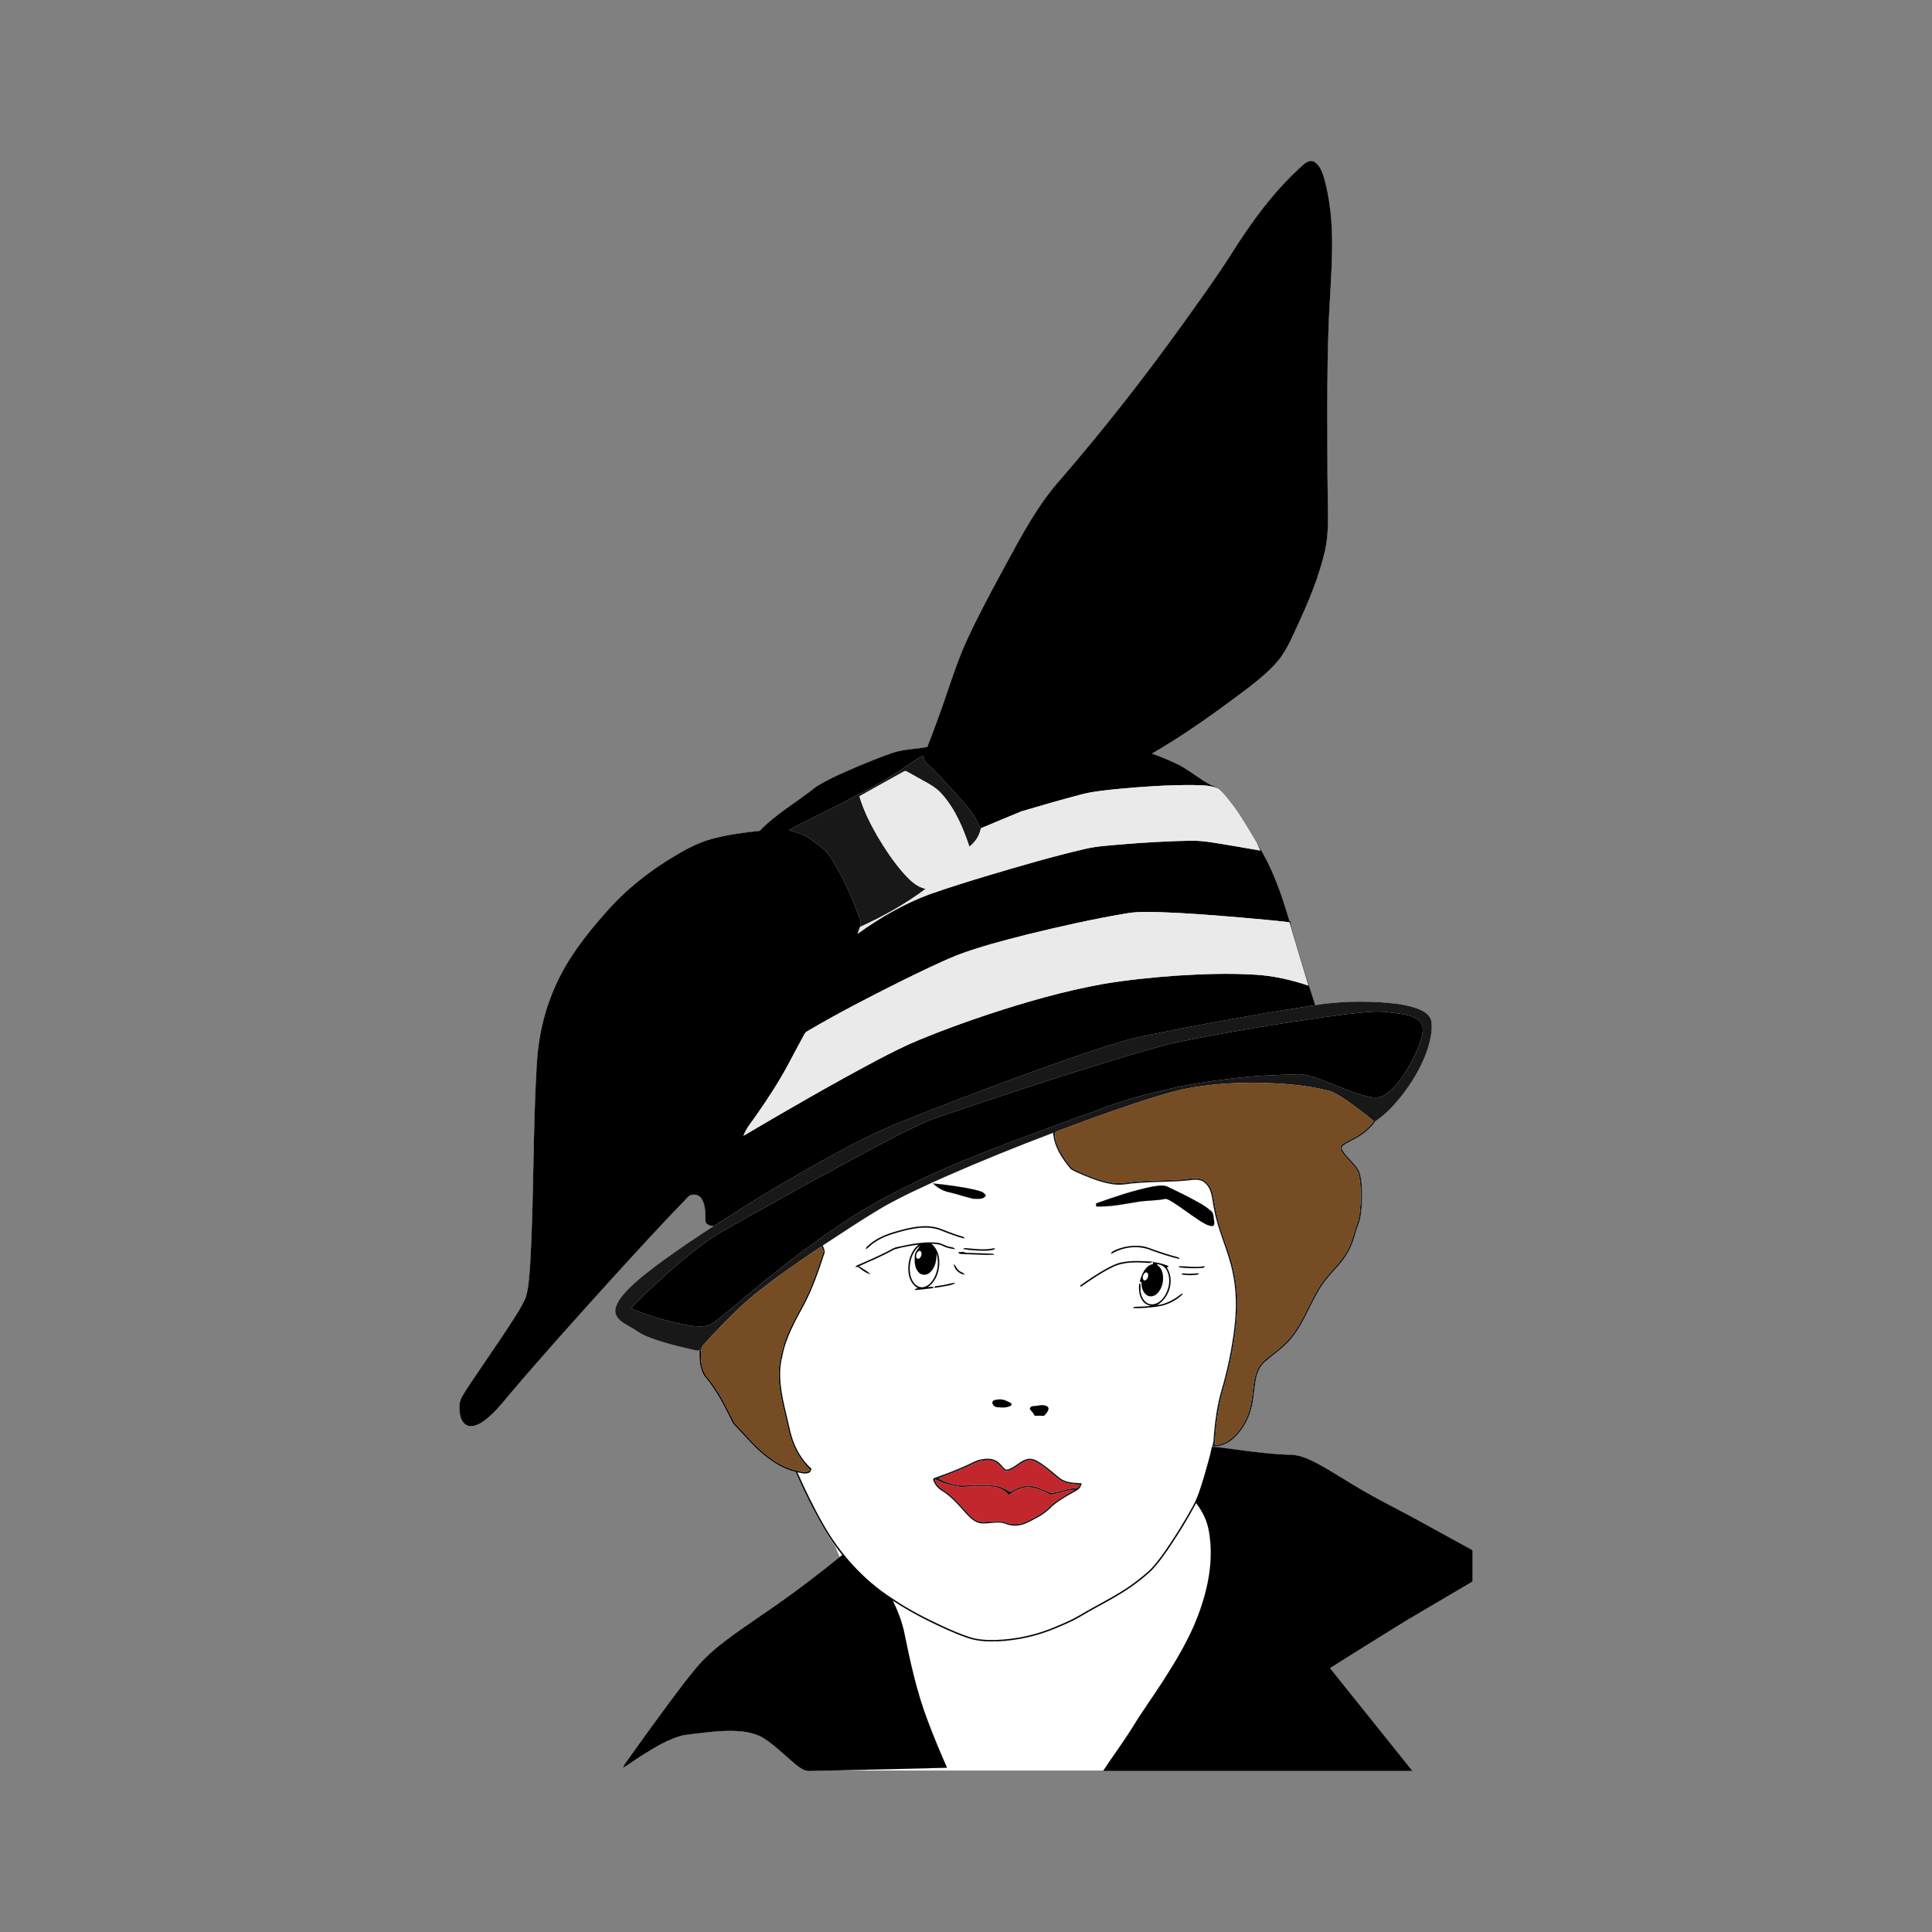 <svg:svg xmlns:svg="http://www.w3.org/2000/svg" enable-background="new 179 84 1150 1727.287" height="2042.977" id="Layer_1" version="1.1" viewBox="-267.488 -61.488 2042.977 2042.977" width="2042.977" x="0px" y="0px" xml:space="preserve">
<svg:rect x="-267.488" y="-61.488" width="2042.977" height="2042.977" fill="#808080" stroke="none"/>
<svg:g>
	<svg:path d="M1288.275,1577.053c-18.18-9.97-36.36-19.94-54.52-29.93   c-18.65-10.43-37.94-19.68-56.44-30.38c-16.81-9.35-32.75-20.17-49.58-29.48c-8.89-4.73-18.2-9.45-28.37-10.34   c-20.5-0.37-40.86-3.09-61.16-5.76c-7.492-0.8-14.924-2.337-22.455-2.662c0.011-0.122,0.024-0.243,0.035-0.365   c8.404-0.009,16.409-3.825,22.38-9.653c8.79-8.65,15.02-19.86,17.86-31.85c2.61-10.32,2.61-21.06,4.93-31.42   c1.4-6.28,4.28-12.43,9.23-16.68c9.25-8.07,19.75-14.84,27.62-24.39c16.11-19.18,22.11-44.62,38.21-63.8   c6.87-8.56,15.13-16.05,20.74-25.58c4.66-7.38,7.39-15.74,9.63-24.11c1.2-4.76,3.59-9.13,4.48-13.96   c1.74-8.89,2.06-17.98,1.97-27.01c-0.28-7.74-0.45-15.74-3.34-23.02c-4.06-7.99-11.85-13.16-16.65-20.61   c-1.18-1.74-2.26-4.47-0.11-5.95c4.38-3.56,9.77-5.54,14.56-8.46c7.77-4.27,14.7-10.12,19.62-17.54   c12.09-7.93,21.7-18.99,30.44-30.39c11.69-15.66,21.39-33.11,26.58-52.04   c1.92-7.83,3.43-16.08,1.91-24.11c-1.52-5.99-7.28-9.44-12.58-11.71c-10.43-4.27-21.73-5.75-32.87-6.86   c-25.68-2.15-51.62-1.66-77.1,2.4c-9.53-28.64-18.04-57.59-26.49-86.56c0.36-0.62,0.73-1.22,1.12-1.82   c-0.45-0.01-1.33-0.05-1.77-0.06c-8.43-28.54-18.13-57.17-34.42-82.3c-7.96-13.38-15.68-26.98-24.91-39.56   c-5.07-6.47-9.89-13.41-16.31-18.58c-3.75-2.5-8.14-3.81-11.92-6.23c-10.98-6.61-20.94-14.92-32.58-20.42   c-8.32-3.92-16.84-7.41-25.52-10.45c35.71-20.56,69.09-44.83,101.98-69.57c12-9.49,24.2-19.14,33.62-31.33   c7.66-10.37,12.8-22.29,18.13-33.96c12.03-25.88,23.18-52.4,29.49-80.32c3.31-15.27,3.21-30.99,2.94-46.53   c-0.24-11.34-0.23-22.68-0.47-34.02c-0.09-51.32-0.68-102.67,1.13-153.98c0.95-28.38,3.56-56.7,3.78-85.1   c0.31-25.78-1.92-51.8-9.26-76.6c-1.87-5.47-4.49-11.27-9.61-14.39c-3.84-2.16-8.24,0.16-11.18,2.76   c-30.85,27.39-55.39,61.01-77.16,95.83c-15.9,24.82-33.22,48.68-50.37,72.64   c-40.41,56.34-83.22,110.98-128.52,163.48c-24.6,27.24-41.85,59.89-59.26,91.92   c-9.77,17.94-19.44,35.93-28.62,54.17c-6.74,13.51-13.51,27.04-18.97,41.12c-7.68,19.42-13.83,39.39-20.88,59.04   c-4.72,12.62-9.15,25.38-14.17,37.88c-13.25,2.39-27.11,2.26-39.79,7.26c-10.61,3.82-21.1,7.99-31.5,12.34   c-15.79,6.83-31.89,13.32-46.46,22.56c-19.55,15.83-41.97,28.2-59.48,46.51c-17.29,1.83-34.62,4.14-51.41,8.78   c-11.5,3.13-22.22,8.52-32.58,14.31c-30.32,17.42-58.46,39.22-81.1,66c-19.4,21.94-37.44,45.51-49.71,72.26   c-12.64,26.94-19.33,56.45-20.94,86.1c-4.16,69.97-2.93,140.14-6.89,210.12   c-1,12.05-1.31,24.37-4.79,36.04c-5.23,11.82-12.77,22.44-19.7,33.3c-12.4,18.83-25.36,37.29-37.88,56.04   c-3.36,5.13-6.82,10.21-9.82,15.57c-3.3,5.56-3.07,12.4-2.09,18.58c0.99,5.05,3.67,10.9,9.21,12.09   c6.5,1.18,12.47-2.63,17.47-6.31c9.57-7.39,17.21-16.86,24.91-26.1c35.85-42.39,73.06-83.58,110.3-124.73   c25.93-28.36,51.75-56.83,78.59-84.33c3.61-4.66,11.63-3.92,14.75,0.94c3.74,5.49,4.16,12.43,4.24,18.88   c0.14,2.71-0.71,6.12,1.75,8.1c2.03,1.48,4.67,2.44,7.2,2.15c-17.88,11.51-35.48,23.47-52.74,35.9   c-13.39,9.82-26.83,19.75-38.45,31.68c-5.16,5.48-10.44,11.37-12.56,18.77c-1.28,4.16,0.03,8.82,3.06,11.9   c5.21,5.44,12.47,8.07,18.55,12.33c7.08,5.12,15.44,7.97,23.65,10.72c12.59,4.05,25.47,7.17,38.4,9.97   c1.71,0.01,4.81,1.89,5.01-1.17c-0.33,10.09-0.16,21.07,6.04,29.6c12.21,14.3,20.48,31.37,28.86,48.06   c1.06,1.89,2.71,3.35,4.17,4.95c8.57,9.03,16.61,18.63,26.05,26.8c10.6,9.19,22.69,17.21,36.51,20.46   c4.714,10.871,9.774,21.587,15.079,32.183c7.725,16.122,16.563,31.708,26.502,46.583   c0.12,0.18,0.249,0.336,0.373,0.508c1.6,3.582,3.141,7.186,4.608,10.818   c-21.994,17.796-44.48,35.018-67.672,51.238c-14.9,10.44-30.1,20.47-44.85,31.13   c-13.89,10.16-27.55,20.96-38.66,34.2c-10.24,12.17-19.73,24.95-29.26,37.67   c-13.83,18.63-27.39,37.45-40.86,56.33c-2.6,4.11-6.23,7.65-7.89,12.28c6.6-3.61,12.44-8.51,18.9-12.38   c14.24-8.83,28.75-18.17,45.22-22.14c16.58-1.95,33.16-4.54,49.9-4.54c11.76,0.13,24.08,1.41,34.4,7.53   c12.17,7.86,22.44,18.18,33.5,27.47c4.64,3.69,9.82,7.92,16.14,7.44c10.402-0.199,20.802-0.425,31.203-0.658   c0.803,0.104,1.615,0.176,2.442,0.176h276.293c-0.102,0.154-0.206,0.307-0.308,0.462   c109.01,0.03,218.02-0.01,327.04,0.02c-29.06-36.24-58.01-72.57-87.14-108.75c14.72-9.42,29.66-18.5,44.46-27.81   c16.32-10.02,32.36-20.49,48.97-30.03c19.1-11.27,38.22-22.5,57.33-33.76c-0.01-10.42,0.02-20.84-0.01-31.25   C1289.845,1578.323,1289.395,1577.473,1288.275,1577.053z M1017.865,1455.689c-0.035,0.503-0.069,1.006-0.1,1.508   C1017.796,1456.694,1017.829,1456.191,1017.865,1455.689z M1017.561,1461.208c-0.011,0.288-0.018,0.577-0.028,0.865   C1017.543,1461.785,1017.55,1461.496,1017.561,1461.208z M1034.276,1459.566c-1.815,1.438-3.742,2.711-5.777,3.768   c-3.391,1.762-7.082,2.922-11.054,3.238l0,0c3.972-0.316,7.663-1.476,11.054-3.238   C1030.534,1462.278,1032.461,1461.004,1034.276,1459.566c1.21-0.958,2.371-1.99,3.481-3.078   C1036.647,1457.577,1035.486,1458.608,1034.276,1459.566z M1056.655,1413.573c-0.169,1.396-0.359,2.794-0.576,4.19   C1056.295,1416.367,1056.486,1414.969,1056.655,1413.573c0.145-1.17,0.28-2.346,0.414-3.525   C1056.935,1411.227,1056.8,1412.403,1056.655,1413.573z M1069.46,1376.888c-2.795,2.585-5.27,5.465-6.975,8.945   c-0.519,1.08-0.981,2.177-1.394,3.289c0.414-1.111,0.876-2.209,1.394-3.289   C1064.19,1382.353,1066.665,1379.473,1069.46,1376.888c0.699-0.646,1.417-1.274,2.149-1.888   C1070.877,1375.614,1070.159,1376.242,1069.46,1376.888z M1110.931,1330.417c-1.117,2.148-2.261,4.282-3.45,6.389   c-2.377,4.214-4.934,8.325-7.816,12.248c-3.706,4.987-8.038,9.448-12.681,13.568   c4.644-4.121,8.975-8.581,12.681-13.568c2.883-3.923,5.439-8.033,7.816-12.248   C1108.669,1334.698,1109.813,1332.565,1110.931,1330.417c1.117-2.149,2.208-4.312,3.292-6.481   C1113.139,1326.104,1112.048,1328.268,1110.931,1330.417z M1168.725,1179.273c0.931,3.175,1.526,6.407,1.9,9.669   c-0.374-3.262-0.969-6.494-1.901-9.669c-0.212-0.593-0.45-1.169-0.708-1.73   C1168.275,1178.104,1168.513,1178.68,1168.725,1179.273z M1166.224,1174.344c-1.005-1.524-2.157-2.946-3.382-4.319   C1164.067,1171.398,1165.219,1172.82,1166.224,1174.344z M1157.73,1164.679c-1.288-1.331-2.55-2.682-3.712-4.104   C1155.18,1161.996,1156.442,1163.347,1157.73,1164.679z M1152.892,1159.127c-0.725-0.983-1.395-2.006-1.987-3.084   c-0.272-0.458-0.491-0.955-0.651-1.472c-0.107-0.345-0.187-0.699-0.239-1.055c0.052,0.356,0.132,0.71,0.239,1.055   c0.16,0.517,0.38,1.015,0.651,1.472C1151.498,1157.12,1152.167,1158.143,1152.892,1159.127z M474.246,1380.041   c-0.182-1.17-0.315-2.35-0.406-3.534c-0.226-2.959-0.184-5.942,0.035-8.845c0.072-0.625,0.151-1.259,0.257-1.887   c0.106-0.628,0.24-1.25,0.423-1.853c-0.182,0.603-0.316,1.225-0.423,1.853c-0.106,0.628-0.185,1.262-0.257,1.887   c-0.219,2.903-0.261,5.885-0.035,8.845C473.931,1377.691,474.064,1378.871,474.246,1380.041s0.413,2.33,0.698,3.473   C474.659,1382.371,474.428,1381.211,474.246,1380.041z M511.212,1445.425c-1.071-1.181-2.068-2.42-2.897-3.792   c-1.03-2.035-2.056-4.077-3.087-6.119c1.031,2.042,2.057,4.084,3.087,6.119   C509.144,1443.005,510.141,1444.244,511.212,1445.425c0.714,0.787,1.46,1.548,2.211,2.306   C512.672,1446.973,511.926,1446.212,511.212,1445.425z M536.355,1471.583c-5.175-4.83-10.086-9.93-14.871-15.144   C526.269,1461.653,531.18,1466.753,536.355,1471.583c7.418,6.566,15.498,12.758,24.457,17.075   C551.853,1484.341,543.773,1478.148,536.355,1471.583z" fill="#FFFFFF" />
	<svg:g>
		<svg:g id="_x23_000000ff">
			<svg:path d="M1111.045,112.373c2.94-2.6,7.34-4.92,11.18-2.76     c5.12,3.12,7.74,8.92,9.61,14.39c7.34,24.8,9.57,50.82,9.26,76.6c-0.22,28.4-2.83,56.72-3.78,85.1     c-1.81,51.31-1.22,102.66-1.13,153.98c0.24,11.34,0.23,22.68,0.47,34.02c0.27,15.54,0.37,31.26-2.94,46.53     c-6.31,27.92-17.46,54.44-29.49,80.32c-5.33,11.67-10.47,23.59-18.13,33.96c-9.42,12.19-21.62,21.84-33.62,31.33     c-32.89,24.74-66.27,49.01-101.98,69.57c8.68,3.04,17.2,6.53,25.52,10.45c11.64,5.5,21.6,13.81,32.58,20.42     c3.78,2.42,8.17,3.73,11.92,6.23c-8.18-3.89-17.43-3.5-26.25-3.8c-27.4-0.18-54.77,1.71-82.03,4.33     c-12.76,1.42-25.64,2.59-38.05,6.03c-20.54,5.46-40.96,11.35-61.34,17.37c-14.4,5.87-28.75,11.89-43.07,17.95     c-3.19-4.21-4.6-9.41-7.57-13.74c-6.02-9.13-13.73-16.92-20.84-25.16c-9.42-10.19-18.7-20.53-28.95-29.91     c-2.61-1.95-3.14-5.19-3.51-8.2c-11.08,5.87-20.88,13.79-31.65,20.16c-13.36,8.63-27.31,16.32-41.53,23.44     c-22.75,12.2-46.23,23-68.97,35.21c4.41,1.79,9.16,2.57,13.52,4.51c7.53,3.32,14.03,8.47,20.47,13.49     c4.15,3.19,7.65,7.15,10.51,11.51c12.73,20.13,22.34,42.05,30.53,64.36c1.13,2.72,1.31,5.75,0.31,8.56     c-0.83,2.43-1.79,4.82-2.69,7.23c23.62-17,49.06-31.79,76.43-41.87c20.98-7.39,42.25-13.88,63.53-20.32     c32.95-9.76,65.96-19.44,99.44-27.24c12.57-3.13,25.56-3.78,38.41-4.97c25.31-2.04,50.67-3.73,76.06-3.92     c12.52-0.17,24.8,2.44,37.1,4.37c11.63,1.91,23.23,3.98,34.84,6c-1.22-2.4-2.4-4.8-3.48-7.25     c16.29,25.13,25.99,53.76,34.42,82.3c0.44,0.01,1.32,0.05,1.77,0.06c-0.39,0.6-0.76,1.2-1.12,1.82     c8.45,28.97,16.96,57.92,26.49,86.56c-49.36,7.53-98.53,16.36-147.56,25.82c-17.51,3.77-35.23,6.64-52.54,11.34     c-40.14,11.76-79.41,26.24-118.73,40.47c-38.92,14.35-77.66,29.21-116.17,44.64c-18.75,7.26-36.83,16.09-54.69,25.28     c-31.81,16.29-62.61,34.43-93.31,52.69c-17.8,10.85-35.34,22.09-52.92,33.28c-2.53,0.29-5.17-0.67-7.2-2.15     c-2.46-1.98-1.61-5.39-1.75-8.1c-0.08-6.45-0.5-13.39-4.24-18.88c-3.12-4.86-11.14-5.6-14.75-0.94     c-26.84,27.5-52.66,55.97-78.59,84.33c-37.24,41.15-74.45,82.34-110.3,124.73c-7.7,9.24-15.34,18.71-24.91,26.1     c-5,3.68-10.97,7.49-17.47,6.31c-5.54-1.19-8.22-7.04-9.21-12.09c-0.98-6.18-1.21-13.02,2.09-18.58     c3-5.36,6.46-10.44,9.82-15.57c12.52-18.75,25.48-37.21,37.88-56.04c6.93-10.86,14.47-21.48,19.7-33.3     c3.48-11.67,3.79-23.99,4.79-36.04c3.96-69.98,2.73-140.15,6.89-210.12c1.61-29.65,8.3-59.16,20.94-86.1     c12.27-26.75,30.31-50.32,49.71-72.26c22.64-26.78,50.78-48.58,81.1-66c10.36-5.79,21.08-11.18,32.58-14.31     c16.79-4.64,34.12-6.95,51.41-8.78c17.51-18.31,39.93-30.68,59.48-46.51c14.57-9.24,30.67-15.73,46.46-22.56     c10.4-4.35,20.89-8.52,31.5-12.34c12.68-5,26.54-4.87,39.79-7.26c5.02-12.5,9.45-25.26,14.17-37.88     c7.05-19.65,13.2-39.62,20.88-59.04c5.46-14.08,12.23-27.61,18.97-41.12c9.18-18.24,18.85-36.23,28.62-54.17     c17.41-32.03,34.66-64.68,59.26-91.92c45.3-52.5,88.11-107.14,128.52-163.48c17.15-23.96,34.47-47.82,50.37-72.64     C1055.655,173.383,1080.195,139.763,1111.045,112.373 M922.255,904.653c-35.11,5.96-69.89,13.79-104.46,22.3     c-24.79,6.32-49.66,12.69-73.6,21.8c-20.19,8.3-39.77,18-59.36,27.6c-33.22,16.6-66.31,33.56-98.28,52.48     c-2.81,1.23-3.84,4.23-5.23,6.71c-5.26,9.7-10.5,19.42-15.63,29.19c-9.93,18.33-21.3,35.84-33.26,52.9     c-4.79,7.14-10.75,13.62-13.7,21.84c46.64-27.54,93.56-54.64,141.39-80.05c14.5-7.56,29.06-15.05,44.19-21.26     c24.15-10,48.73-18.92,73.53-27.17c39.83-13.09,80.26-24.72,121.58-32.09c25.45-4.25,51.15-6.87,76.87-8.73     c28-1.82,56.12-2.75,84.14-1c18.94,1.18,37.57,5.45,55.53,11.45c-6.77-22.26-13.45-44.55-20.06-66.85     c-17.48-2.1-35.03-3.48-52.56-5.11c-28.62-2.41-57.27-4.72-85.98-5.63C945.655,902.833,933.825,902.433,922.255,904.653z     " stroke="#000000" stroke-width="0.094" />
			<svg:path d="M1164.215,1010.133c12.94-1.37,26.09-2.98,39.05-0.85     c9.78,1.31,20.47,1.62,28.75,7.65c3.72,2.55,5.31,7.24,4.98,11.62c-0.46,6.7-3.13,12.97-5.56,19.16     c-4.53,11.45-10.89,22.07-17.95,32.13c-5.09,6.47-10.63,12.91-17.84,17.08c-4.87,2.75-10.74,2.44-16.01,1.31     c-18-4.4-34.81-12.35-52.09-18.82c-7.48-2.63-15.23-5.26-23.27-4.89c-23.79,0.74-47.61,1.64-71.23,4.75     c-23.55,2.7-47.01,6.42-70.03,12.09c-22.75,5.12-45.21,11.66-67.03,19.88c-11.03,4.69-22.67,7.71-33.7,12.38     c-19.62,6.94-39.07,14.36-58.58,21.6c-7.58,2.59-14.79,6.13-22.46,8.44c-10.83,4.73-21.94,8.77-32.84,13.3     c-15.18,6.75-30.64,12.89-45.47,20.38c-32.16,15.44-63.6,32.63-92.62,53.45c-7.17,4.29-13.45,9.84-20.38,14.48     c-16.48,11.39-31.77,24.34-47.68,36.49c-7.46,6.5-15.18,12.68-22.88,18.9c-7.85,7.24-16.37,13.7-24.63,20.47     c-5.09,3.76-9.96,8.52-16.44,9.62c-9.76,1.18-19.5-0.92-28.99-2.97c-11.65-2.59-23.11-5.96-34.4-9.78     c-4.99-2.1-10.39-3.25-14.99-6.18c13.16-14.36,27.91-27.14,42.26-40.29c14.93-12.92,30.1-25.69,46.75-36.36     c6.72-4.36,13.91-7.93,20.69-12.18c7.35-3.46,13.98-8.19,21.25-11.79c19.83-11.25,39.85-22.14,59.75-33.27     c8.22-4.97,17.08-8.76,25.29-13.77c24.38-13.43,49.04-26.37,73.73-39.2c10.47-4.5,20.39-10.3,31.26-13.85     c59.19-20.32,118.66-39.88,178.43-58.41c21.33-6.54,42.66-13.06,64.24-18.72c11.1-3.21,22.54-4.95,33.82-7.37     c44.49-8.54,89.19-15.96,134.04-22.32C1142.375,1012.963,1153.235,1011.073,1164.215,1010.133z" stroke="#000000" stroke-width="0.094" />
			<svg:path d="M719.135,1189.913c14.81,1.57,29.65,3.38,44.19,6.69     c4.19,1.2,9.36,1.8,11.65,6.06c-2.6,4.75-9.05,3.37-13.54,3.43c-8.45-1.99-16.69-4.88-25.16-6.83     C729.775,1197.963,723.815,1194.573,719.135,1189.913z" stroke="#000000" stroke-width="0.094" />
			<svg:path d="M950.805,1193.343c5.66-0.8,11.95-2.43,17.29,0.48     c7.77,3.83,15.61,7.49,23.26,11.56c7.59,4.14,15.53,7.99,21.95,13.88c2.83,2.25,2.21,6.17,2.92,9.35     c0.24,2.18,1.27,5.85-1.83,6.41c-5.04-0.3-9.33-3.3-13.49-5.87c-9.69-6.29-18.79-13.45-28.57-19.59     c-2.25-1.35-4.52-2.82-7.11-3.37c-9.47,2.01-19.24,1.61-28.79,3.06c-14.85,2.38-29.74,5.67-44.87,5     c0.01-1.1,0.03-2.18,0.06-3.25C911.035,1204.143,930.575,1197.343,950.805,1193.343z" stroke="#000000" stroke-width="0.094" />
			<svg:path d="M680.255,1240.673c14.46-4.2,30.18-7.93,45.03-3.44     c7.68,2.8,15.2,6.09,23.08,8.34c1.4,0.58,3.73,0.52,3.83,2.57c-8.85-2.31-17.36-5.69-25.85-9.03     c-11.96-4.32-25.02-2.36-37.05,0.55c-10.74,2.84-21.73,5.76-31.11,11.93c-3.63,2.21-6.66,5.2-9.85,7.95     c-0.15-1.15,0.22-2.09,1.08-2.81C657.825,1248.453,669.045,1243.803,680.255,1240.673z" stroke="#000000" stroke-width="0.094" />
			<svg:path d="M681.275,1257.233c13.76-2.95,27.86-6,42.01-4.56     c5.11,0.25,9.17,3.86,14.19,4.44c1.7,0.47,3.9,0.43,4.84,2.23c-4.53-0.46-9.13-1.39-13.16-3.59     c-3.71-1.86-7.96-1.85-11.99-2.12c7.04,5.25,9.19,14.64,8.45,23c-0.78,8.83-4.48,18.22-12.37,23     c2.16-0.06,4.39-0.74,6.54-0.07c-0.31,1.48-2.23,1.09-3.33,1.34c-5.62,0.5-11.19,1.57-16.84,1.61     c0.94-1.18,2.21-1.77,3.79-1.75c-6.68-3.45-9.83-10.99-10.29-18.15c-0.73-10.3,2.68-21.5,11.01-28.08     c-8.67,1.15-17.37,2.58-25.75,5.06c-12.15,6.72-24.94,12.19-37.62,17.82c3.91,2.96,8.71,4.84,12,8.56     c-4.79-1.43-8.95-4.69-12.79-7.81c-0.78,0.03-2.33,0.07-3.1,0.09c0.78-0.87,1.72-1.6,2.83-1.99     c10.64-4.59,21.25-9.29,31.61-14.51C674.585,1260.143,677.565,1257.783,681.275,1257.233 M694.485,1277.683     c-0.35,6.26,0.76,13.02,4.82,18c2.55,3.2,7.02,5.02,11.02,3.62c4.81-1.58,8.17-5.84,10.43-10.17     c3.82-7.84,4.8-17.21,1.96-25.52c0.32,7.3-1.1,15.47-6.9,20.48c-3.23,3.02-8.82,3.29-11.84-0.16     c-4.91-5.1-4.36-12.77-3.95-19.29c1.24-3.33,3.66-6.04,5.42-9.09C698.345,1260.503,695.065,1269.323,694.485,1277.683      M703.465,1261.763c-2.72,1.6-3.66,8.82,0.86,7.74c2.13-1.3,3.06-4.14,2.52-6.5     C706.585,1261.413,704.675,1260.433,703.465,1261.763z" stroke="#000000" stroke-width="0.094" />
			<svg:path d="M912.045,1260.363c8.81-3.81,18.69-5.32,28.23-4.02     c4.9,0.65,9.41,2.77,14.06,4.35c7.06,2.42,14.16,4.76,21.38,6.68c1.52,0.49,3.5,0.56,4.07,2.43     c-10.07-2.27-19.87-5.64-29.58-9.09c-13.67-5.9-30.11-3.93-42.65,3.78     C907.655,1262.053,910.245,1261.313,912.045,1260.363z" stroke="#000000" stroke-width="0.094" />
			<svg:path d="M751.115,1259.123c0.62-0.65,1.36-0.92,2.21-0.8     c10.11,0.91,20.46,2.41,30.49,0.12c0.21,0.25,0.62,0.76,0.83,1.01c-6.19,2.07-12.82,1.66-19.23,1.36     C760.625,1260.423,755.785,1260.303,751.115,1259.123z" stroke="#000000" stroke-width="0.094" />
			<svg:path d="M582.755,1314.983c8.63-17,14.73-35.11,20.62-53.19l1.16,1.15     c-6.16,18.76-12.5,37.61-21.77,55.11c-9.35,17.39-19.37,34.89-23.02,54.55c-5.34,20.25-0.63,41.18,4.11,61.04     c2.76,10.63,4.26,21.66,8.59,31.83c4.14,9.86,10.08,19.11,18.14,26.22c-0.51,1.78-1.17,3.76-3.18,4.34     c-3.86,1.25-7.98,0.04-11.81-0.8c8.18,18.45,16.95,36.67,26.95,54.22c17.76,31.78,42.86,59.71,73.56,79.46     c16.47,11.2,34.23,20.35,52.25,28.77c9.3,4.29,18.71,8.4,28.43,11.65c9.14,3.18,18.95,3.62,28.54,3.43     c21.89-0.76,43.7-5.47,63.8-14.22c8.78-3.65,17.58-7.38,25.74-12.3c15.64-9.43,32.19-17.29,47.48-27.3     c7.69-4.93,14.97-10.49,21.9-16.43c7.93-6.5,13.91-14.95,19.88-23.19c10.66-15.34,20.5-31.24,29.54-47.58     c5.73-10.01,8.78-21.24,12.17-32.18c2.84-10.35,6.16-20.61,8.23-31.13c8.11,0.14,16.09,1.87,24.14,2.73     c20.3,2.67,40.66,5.39,61.16,5.76c10.17,0.89,19.48,5.61,28.37,10.34c16.83,9.31,32.77,20.13,49.58,29.48     c18.5,10.7,37.79,19.95,56.44,30.38c18.16,9.99,36.34,19.96,54.52,29.93c1.12,0.42,1.57,1.27,1.36,2.55     c0.03,10.41,0,20.83,0.01,31.25c-19.11,11.26-38.23,22.49-57.33,33.76c-16.61,9.54-32.65,20.01-48.97,30.03     c-14.8,9.31-29.74,18.39-44.46,27.81c29.13,36.18,58.08,72.51,87.14,108.75     c-109.02-0.03-218.03,0.01-327.04-0.02c10.12-15.43,21.21-30.25,31-45.91c10.23-16.9,21.93-32.83,32.56-49.46     c12.06-18.72,23.55-37.91,32.55-58.32c11.48-27.03,19.37-56.36,17.49-85.94c-0.81-9.49-1.97-19.17-5.87-27.96     c-2.46-5.61-5.68-10.86-9.35-15.75c-9.14,17.15-19.35,33.73-30.31,49.77c-5.42,7.73-10.91,15.5-17.63,22.17     c-12.26,11.43-26.2,20.88-40.75,29.14c-10.77,6.15-21.84,11.76-32.45,18.19c-8.82,5.39-18.39,9.37-27.91,13.32     c-19.29,8.2-40.09,12.71-61.01,13.67c-10.72,0.38-21.7-0.07-31.89-3.72c-14.12-4.88-27.68-11.24-41.07-17.83     c-13-6.48-25.73-13.55-37.83-21.6c4.98,10.09,9.11,20.65,11.72,31.62c6.63,32.45,13.54,65.07,25.49,96.06     c6.22,16.59,13.04,32.95,20.21,49.16c-48.2,1.13-96.38,2.49-144.58,3.41c-6.32,0.48-11.5-3.75-16.14-7.44     c-11.06-9.29-21.33-19.61-33.5-27.47c-10.32-6.12-22.64-7.4-34.4-7.53c-16.74,0-33.32,2.59-49.9,4.54     c-16.47,3.97-30.98,13.31-45.22,22.14c-6.46,3.87-12.3,8.77-18.9,12.38c1.66-4.63,5.29-8.17,7.89-12.28     c13.47-18.88,27.03-37.7,40.86-56.33c9.53-12.72,19.02-25.5,29.26-37.67c11.11-13.24,24.77-24.04,38.66-34.2     c14.75-10.66,29.95-20.69,44.85-31.13c24.15-16.89,47.54-34.86,70.4-53.44c-12.04-14.62-21.44-31.16-30.24-47.86     c-6.77-13.14-13.17-26.47-19.05-40.03c-13.82-3.25-25.91-11.27-36.51-20.46c-9.44-8.17-17.48-17.77-26.05-26.8     c-1.46-1.6-3.11-3.06-4.17-4.95c-8.38-16.69-16.65-33.76-28.86-48.06c-6.2-8.53-6.37-19.51-6.04-29.6l-0.01-0.69     c0.6,1.06,1.12,2.19,1.59,3.34c-0.7,9.29,0.41,19.39,6.32,26.96c11.87,14.03,19.88,30.73,28.12,47.01     c2.21,3.66,5.62,6.37,8.42,9.56c6.29,7.03,12.72,13.95,19.62,20.39c10.79,9.55,22.98,18.31,37.24,21.66     c5.1,1.11,11.3,3.77,15.76-0.32c-11.41-11.14-19.47-25.64-22.79-41.24c-3.96-18.25-9.44-36.3-10.59-55.03     c-0.78-11.75,1.82-23.35,4.91-34.6C565.615,1345.283,574.785,1330.323,582.755,1314.983z" stroke="#000000" stroke-width="0.094" />
			<svg:path d="M745.765,1262.773c1.79-0.26,3.61-0.4,5.43-0.45     c2.1,1.38,4.68,0.94,7.06,1.14c7.69,0.29,15.38,0.48,23.08,0.78c0.97-0.07,1.77,0.3,2.4,1.11     c-10.43,0.45-20.88-0.53-31.31-0.71C750.205,1264.153,747.025,1265.253,745.765,1262.773z" stroke="#000000" stroke-width="0.094" />
			<svg:path d="M921.205,1273.003c10.04-1.64,20.21-0.85,30.31-0.32     c-1.22,0.68-2.52,1.27-3.92,1.29c-12.6-0.87-26.01-1.51-37.74,3.99c-12.18,5.81-23.33,13.47-34.35,21.19     c-0.2-0.3-0.6-0.89-0.8-1.19c9.21-6.49,18.54-12.85,28.46-18.23C908.825,1276.693,914.745,1273.803,921.205,1273.003z" stroke="#000000" stroke-width="0.094" />
			<svg:path d="M951.885,1275.103c-0.14-0.72-0.21-1.44-0.24-2.13     c5.7,0.93,11.47,2.03,16.71,4.58c-0.52,0.33-1.56,1.01-2.09,1.34c8.66,12.96,2.88,32.31-10.43,39.8     c8.66-0.89,16.64-4.92,23.5-10.11c1.26-0.88,2.46-2.23,4.2-1.91c-7.31,7.13-16.98,12.06-27.14,13.39     c-8.47,1.2-17.04,1.92-25.6,1.7c0.5-1.69,2.22-1.22,3.48-1.37c5.12-0.11,10.25-0.3,15.34-0.99     c-3.41-0.72-6.66-2.34-8.7-5.23c-3.88-5.21-4.43-12.1-3.66-18.35c0.23-0.01,0.69-0.04,0.92-0.05c0.86,3.51-0.31,7.3,0.86,10.83     c1.09,5.15,4.71,10.43,10.28,11.18c5.28,0.62,10.17-2.74,13.31-6.71c6.07-7.9,8.43-19.28,4.15-28.51     c-1.7-3.97-5.48-6.58-9.68-7.26c-0.39,0.16-1.16,0.48-1.55,0.64c4.71,2.29,6.51,7.79,6.81,12.69     c0.3,6.37-1.62,13.18-6.27,17.74c-2.81,2.89-7.69,3.99-11.09,1.49c-4.18-3.03-5.54-8.55-5.47-13.46     c-0.31-0.16-0.91-0.49-1.21-0.66l-0.5-0.39C939.925,1286.003,943.495,1276.863,951.885,1275.103 M943.775,1284.143     c-2.82,1.57-4.2,6.29-1.4,8.51c3.34-0.11,4.84-4.18,4.16-7C946.235,1284.593,944.795,1283.393,943.775,1284.143z" stroke="#000000" stroke-width="0.094" />
			<svg:path d="M741.075,1275.233c2.6,2.26,3.48,6.06,6.65,7.77     c1.48,1.17,4.09,1.29,4.58,3.43C746.825,1285.363,741.705,1280.953,741.075,1275.233z" stroke="#000000" stroke-width="0.094" />
			<svg:path d="M978.865,1277.593c9.08-0.18,18.28,1.65,27.34-0.18     c0.07,2.18-2.52,1.64-3.89,1.98c-7.6,0.35-15.28,0.2-22.82-0.8L978.865,1277.593z" stroke="#000000" stroke-width="0.094" />
			<svg:path d="M982.035,1286.183c0.87-1.71,2.82-0.87,4.33-0.89     c4.65,0.47,9.3-0.12,13.95-0.29c-0.23,0.3-0.71,0.91-0.94,1.21C993.655,1287.193,987.755,1287.103,982.035,1286.183z" stroke="#000000" stroke-width="0.094" />
			<svg:path d="M725.185,1298.213c5.86-0.56,11.48-2.48,17.27-3.32     c-1.44,1.9-3.99,2.15-6.12,2.75c-5.06,1.1-10.17,1.93-15.3,2.6l-0.37-0.49     C721.435,1297.993,723.705,1298.633,725.185,1298.213z" stroke="#000000" stroke-width="0.094" />
			<svg:path d="M783.725,1419.253c4.44-1.38,9.45-1.33,13.61,0.93     c1.69,1.07,5.48,1.47,4.74,4.26c-4.48,3.19-10.5,2.35-15.66,1.99     C783.175,1426.173,779.615,1420.943,783.725,1419.253z" stroke="#000000" stroke-width="0.094" />
			<svg:path d="M826.325,1425.323c4-0.09,8.08-1.82,12.01-0.31     c1.63,0.43,3.27,1.84,2.8,3.74c-0.58,2.78-2.77,4.81-4.6,6.85c-3.28-0.01-6.55,0.02-9.81-0.08     c-1.33-2.54-3.29-4.62-5.08-6.81C821.195,1426.093,824.345,1425.303,826.325,1425.323z" stroke="#000000" stroke-width="0.094" />
		</svg:g>
		<svg:g id="_x23_181818ff">
			<svg:path d="M677.255,757.543c10.77-6.37,20.57-14.29,31.65-20.16     c0.37,3.01,0.9,6.25,3.51,8.2c10.25,9.38,19.53,19.72,28.95,29.91c7.11,8.24,14.82,16.03,20.84,25.16     c2.97,4.33,4.38,9.53,7.57,13.74c-1.39,7.79-6.03,14.64-12.18,19.49c-6.6-19.83-14.99-39.67-28.95-55.5     c-7.18-8.42-17.52-12.79-26.87-18.23c-3.91-2.07-7.6-4.57-11.64-6.36c-1.21,0.17-2.26,0.83-3.32,1.37     c-15.16,8.48-30.33,16.94-45.51,25.37c4.47,15.06,11.56,29.21,19.4,42.77c8.2,13.74,17.18,27.1,27.76,39.13     c6.35,6.87,13.47,14.17,23.07,15.91c-21.49,16.07-44.98,29.31-69.44,40.28c1-2.81,0.82-5.84-0.31-8.56     c-8.19-22.31-17.8-44.23-30.53-64.36c-2.86-4.36-6.36-8.32-10.51-11.51c-6.44-5.02-12.94-10.17-20.47-13.49     c-4.36-1.94-9.11-2.72-13.52-4.51c22.74-12.21,46.22-23.01,68.97-35.21C649.945,773.863,663.895,766.173,677.255,757.543z" fill="#181818" stroke="#181818" stroke-width="0.094" />
			<svg:path d="M1123.295,1001.393c25.48-4.06,51.42-4.55,77.1-2.4     c11.14,1.11,22.44,2.59,32.87,6.86c5.3,2.27,11.06,5.72,12.58,11.71c1.52,8.03,0.01,16.28-1.91,24.11     c-5.19,18.93-14.89,36.38-26.58,52.04c-8.74,11.4-18.35,22.46-30.44,30.39c-4.92,7.42-11.85,13.27-19.62,17.54     c-4.79,2.92-10.18,4.9-14.56,8.46c-2.15,1.48-1.07,4.21,0.11,5.95c4.8,7.45,12.59,12.62,16.65,20.61     c2.89,7.28,3.06,15.28,3.34,23.02c0.09,9.03-0.23,18.12-1.97,27.01c-0.89,4.83-3.28,9.2-4.48,13.96     c-2.24,8.37-4.97,16.73-9.63,24.11c-5.61,9.53-13.87,17.02-20.74,25.58c-16.1,19.18-22.1,44.62-38.21,63.8     c-7.87,9.55-18.37,16.32-27.62,24.39c-4.95,4.25-7.83,10.4-9.23,16.68c-2.32,10.36-2.32,21.1-4.93,31.42     c-2.84,11.99-9.07,23.2-17.86,31.85c-6.32,6.17-14.92,10.09-23.86,9.62c1.88-4.99,1.6-10.36,2.12-15.57     c1.32-13.77,3.26-27.54,6.93-40.9c6.78-22.84,11.8-46.23,14.56-69.9c2.26-19.16,2.15-38.69-1.94-57.6     c-4.5-22.69-15.4-43.55-19.47-66.37c-2.42-9.66-1.61-21.41-9.9-28.45c-5.55-5.22-13.68-2.87-20.41-2.35     c-17.56,1.54-35.24,0.97-52.8,2.66c-7.35,0.31-14.63,2.41-22.01,1.42c-11.63-1.36-22.72-5.47-33.46-9.95     c-4.47-2.13-9.35-3.67-13.34-6.61c-9.07-10.88-17.51-23.57-18.44-38.12c-38.66,14.6-76.99,30.11-114.82,46.76     c-22,9.88-44.01,19.88-65.04,31.72c-21.69,12.85-42.66,26.89-63.77,40.65c0.83,2.42,2.27,4.77,2.02,7.45l-1.16-1.15     c-0.91-1.64-1.64-3.36-2.38-5.05c-14.02,9.05-27.65,18.68-41.25,28.35c-16.14,11.68-32.12,23.68-46.55,37.46     c-12.72,12.26-25.04,24.93-36.79,38.11c-1.85,1.86-2.24,4.5-2.53,7c-0.47-1.15-0.99-2.28-1.59-3.34l0.01,0.69     c-0.2,3.06-3.3,1.18-5.01,1.17c-12.93-2.8-25.81-5.92-38.4-9.97c-8.21-2.75-16.57-5.6-23.65-10.72     c-6.08-4.26-13.34-6.89-18.55-12.33c-3.03-3.08-4.34-7.74-3.06-11.9c2.12-7.4,7.4-13.29,12.56-18.77     c11.62-11.93,25.06-21.86,38.45-31.68c17.26-12.43,34.86-24.39,52.74-35.9c17.58-11.19,35.12-22.43,52.92-33.28     c30.7-18.26,61.5-36.4,93.31-52.69c17.86-9.19,35.94-18.02,54.69-25.28c38.51-15.43,77.25-30.29,116.17-44.64     c39.32-14.23,78.59-28.71,118.73-40.47c17.31-4.7,35.03-7.57,52.54-11.34     C1024.765,1017.753,1073.935,1008.923,1123.295,1001.393 M1164.215,1010.133c-10.98,0.94-21.84,2.83-32.78,4.16     c-44.85,6.36-89.55,13.78-134.04,22.32c-11.28,2.42-22.72,4.16-33.82,7.37c-21.58,5.66-42.91,12.18-64.24,18.72     c-59.77,18.53-119.24,38.09-178.43,58.41c-10.87,3.55-20.79,9.35-31.26,13.85     c-24.69,12.83-49.35,25.77-73.73,39.2c-8.21,5.01-17.07,8.8-25.29,13.77c-19.9,11.13-39.92,22.02-59.75,33.27     c-7.27,3.6-13.9,8.33-21.25,11.79c-6.78,4.25-13.97,7.82-20.69,12.18c-16.65,10.67-31.82,23.44-46.75,36.36     c-14.35,13.15-29.1,25.93-42.26,40.29c4.6,2.93,10,4.08,14.99,6.18c11.29,3.82,22.75,7.19,34.4,9.78     c9.49,2.05,19.23,4.15,28.99,2.97c6.48-1.1,11.35-5.86,16.44-9.62c8.26-6.77,16.78-13.23,24.63-20.47     c7.7-6.22,15.42-12.4,22.88-18.9c15.91-12.15,31.2-25.1,47.68-36.49c6.93-4.64,13.21-10.19,20.38-14.48     c29.02-20.82,60.46-38.01,92.62-53.45c14.83-7.49,30.29-13.63,45.47-20.38c10.9-4.53,22.01-8.57,32.84-13.3     c7.67-2.31,14.88-5.85,22.46-8.44c19.51-7.24,38.96-14.66,58.58-21.6c11.03-4.67,22.67-7.69,33.7-12.38     c21.82-8.22,44.28-14.76,67.03-19.88c23.02-5.67,46.48-9.39,70.03-12.09c23.62-3.11,47.44-4.01,71.23-4.75     c8.04-0.37,15.79,2.26,23.27,4.89c17.28,6.47,34.09,14.42,52.09,18.82c5.27,1.13,11.14,1.44,16.01-1.31     c7.21-4.17,12.75-10.61,17.84-17.08c7.06-10.06,13.42-20.68,17.95-32.13c2.43-6.19,5.1-12.46,5.56-19.16     c0.33-4.38-1.26-9.07-4.98-11.62c-8.28-6.03-18.97-6.34-28.75-7.65     C1190.305,1007.153,1177.155,1008.763,1164.215,1010.133 M992.355,1088.653c-20.05,3.68-39.47,10.04-58.82,16.36     c-23.97,8-47.79,16.45-71.45,25.33c-4.49,1.93-9.44,3-13.61,5.52c-1.25,6.17,1.85,12.66,4.43,18.3     c3.85,7.1,7.97,14.42,14,19.89c13.29,6.72,27.33,12.48,42.07,15.05c8.76,1.59,17.47-0.89,26.22-1.31     c16.02-1.34,32.11-1.07,48.14-2.18c6.92-0.43,14.21-2.64,20.92,0.1c5.86,3.17,9.81,9.31,10.95,15.82     c1.92,10.08,3.43,20.27,6.35,30.13c3.78,14.23,9.86,27.73,13.64,41.96c4.54,17.25,6.73,35.2,5.63,53.05     c-1.35,22.95-5.49,45.67-11.11,67.94c-2.57,10.71-6.24,21.14-8.09,32.02c-2.25,13.19-4.14,26.53-4.18,39.94     c12.71-1.01,22.54-10.67,28.9-21.01c6.2-9.54,8.96-20.82,10.31-31.99c1.16-9.36,1.68-19.1,5.83-27.74     c3.41-6.96,9.9-11.52,15.87-16.12c7.85-6.05,15.38-12.68,21.31-20.66c11.53-15.69,17.84-34.39,28.35-50.7     c9.09-14.33,23.32-24.87,30.6-40.42c4.14-8.27,5.65-17.49,8.99-26.06c2.53-6.77,2.93-14.09,3.5-21.23     c0.14-10.47,0.6-21.21-2.38-31.37c-3.4-9.49-13.08-14.61-17.82-23.23c-1.45-2.44-1.41-6.02,1.19-7.65     c5.95-4.27,12.98-6.75,18.94-11.02c5.52-3.49,10.15-8.17,14.02-13.4c-9.05-7.7-18.67-14.72-28.34-21.61     c-6.69-4.47-13.47-9.34-21.5-10.99c-22.86-5.62-46.48-7.12-69.93-7.88     C1040.895,1083.163,1016.425,1084.543,992.355,1088.653z" fill="#181818" stroke="#181818" stroke-width="0.094" />
			<svg:path d="M802.955,1490.313c5.75-3.04,10.54-8.34,17.26-9.19     c5.08-0.65,9.57,2.49,13.65,5.09c6.86,4.66,13.05,10.2,19.47,15.44c6.55,4.82,15.09,4.96,22.88,5.3     c-0.4,3.41-2.56,6.37-5.64,7.89c-10.18,5.86-20.94,11.32-29.1,19.96c-6.74,6.13-15.01,10.21-23.18,14.08     c-6.42,3.16-14.11,3.78-20.92,1.58c-7.85-3.95-16.76-0.79-25.08-1.05c-7.62,0.45-13.45-5.32-18.24-10.45     c-7.69-8.69-15.34-17.71-25.25-23.96c-4.43-2.37-7.86-6.64-9.42-11.37c-0.66-1.59,1.28-2.22,2.35-2.66     c11.62-4.06,23.16-8.42,34.33-13.6c4.37-1.97,8.52-4.6,13.3-5.47c6.05-1.26,13.1-1.61,18.24,2.4     c3.14,2.17,5.03,5.64,8.02,7.95C798.205,1493.173,800.715,1491.383,802.955,1490.313 M752.405,1490.783     c-8.93,4.18-18.35,7.16-27.39,11.06c5.24,3.06,10.89,5.42,16.91,6.37c6.98,2.11,14.26,0.61,21.4,0.7     c10.69,0.07,22.08-1.15,31.91,4.02c2.27,0.86,4.46,3.49,7.07,2.17c6.98-3.37,14.74-7.36,22.69-4.92     c6.85,1.13,12.69,5.17,19.31,6.97c8.74-0.84,17.02-4.86,25.9-5.1c2.2,0.24,3.03-2.1,4.18-3.49     c-7.18-0.61-14.89-0.78-21.06-4.98c-9.22-6.75-17.21-15.5-27.81-20.18c-6.26-2.62-12.09,2.04-17,5.36     c-4.03,2.37-8.28,6.11-13.28,5.06c-3.69-2.23-5.58-6.51-9.33-8.69c-3.92-2.88-9.05-2.49-13.62-2.11     C765.045,1483.783,759.015,1488.173,752.405,1490.783 M721.305,1502.793c0.54,5.27,5.08,8.88,9.33,11.42     c8.71,5.8,15.86,13.57,22.63,21.48c4.8,4.98,9.68,11.26,17.06,12.07c7.83,0.19,15.73-1.52,23.53-0.36     c6.97,3.34,15.41,3.84,22.5,0.56c9.5-4.39,19.27-9.06,26.51-16.85c7.57-7.16,17.06-11.73,25.74-17.32     c-8.56,0.54-16.62,4-25.04,5.4c-9.04-4.31-18.88-9.81-29.24-7.45c-4.95,1.65-10.14,3.45-13.97,7.15     c-0.41,0.08-1.21,0.25-1.61,0.33c-4.05-5.56-10.77-8.1-17.41-8.69c-10.64-0.96-21.39-0.4-32.01,0.5     C739.685,1509.593,729.935,1507.523,721.305,1502.793z" fill="#181818" stroke="#181818" stroke-width="0.094" />
		</svg:g>
		<svg:g id="_x23_eaeaeaff">
			<svg:path d="M686.815,755.163c1.06-0.54,2.11-1.2,3.32-1.37     c4.04,1.79,7.73,4.29,11.64,6.36c9.35,5.44,19.69,9.81,26.87,18.23c13.96,15.83,22.35,35.67,28.95,55.5     c6.15-4.85,10.79-11.7,12.18-19.49c14.32-6.06,28.67-12.08,43.07-17.95c20.38-6.02,40.8-11.91,61.34-17.37     c12.41-3.44,25.29-4.61,38.05-6.03c27.26-2.62,54.63-4.51,82.03-4.33c8.82,0.3,18.07-0.09,26.25,3.8     c6.42,5.17,11.24,12.11,16.31,18.58c9.23,12.58,16.95,26.18,24.91,39.56c1.08,2.45,2.26,4.85,3.48,7.25     c-11.61-2.02-23.21-4.09-34.84-6c-12.3-1.93-24.58-4.54-37.1-4.37c-25.39,0.19-50.75,1.88-76.06,3.92     c-12.85,1.19-25.84,1.84-38.41,4.97c-33.48,7.8-66.49,17.48-99.44,27.24c-21.28,6.44-42.55,12.93-63.53,20.32     c-27.37,10.08-52.81,24.87-76.43,41.87c0.9-2.41,1.86-4.8,2.69-7.23c24.46-10.97,47.95-24.21,69.44-40.28     c-9.6-1.74-16.72-9.04-23.07-15.91c-10.58-12.03-19.56-25.39-27.76-39.13c-7.84-13.56-14.93-27.71-19.4-42.77     C656.485,772.103,671.655,763.643,686.815,755.163z" fill="#EAEAEA" stroke="#EAEAEA" stroke-width="0.094" />
			<svg:path d="M922.255,904.653c11.57-2.22,23.4-1.82,35.11-1.62     c28.71,0.91,57.36,3.22,85.98,5.63c17.53,1.63,35.08,3.01,52.56,5.11c6.61,22.3,13.29,44.59,20.06,66.85     c-17.96-6-36.59-10.27-55.53-11.45c-28.02-1.75-56.14-0.82-84.14,1c-25.72,1.86-51.42,4.48-76.87,8.73     c-41.32,7.37-81.75,19-121.58,32.09c-24.8,8.25-49.38,17.17-73.53,27.17c-15.13,6.21-29.69,13.7-44.19,21.26     c-47.83,25.41-94.75,52.51-141.39,80.05c2.95-8.22,8.91-14.7,13.7-21.84c11.96-17.06,23.33-34.57,33.26-52.9     c5.13-9.77,10.37-19.49,15.63-29.19c1.39-2.48,2.42-5.48,5.23-6.71c31.97-18.92,65.06-35.88,98.28-52.48     c19.59-9.6,39.17-19.3,59.36-27.6c23.94-9.11,48.81-15.48,73.6-21.8C852.365,918.443,887.145,910.613,922.255,904.653z" fill="#EAEAEA" stroke="#EAEAEA" stroke-width="0.094" />
		</svg:g>
		<svg:g id="_x23_764c24ff">
			<svg:path d="M992.355,1088.653c24.07-4.11,48.54-5.49,72.93-5.16     c23.45,0.76,47.07,2.26,69.93,7.88c8.03,1.65,14.81,6.52,21.5,10.99c9.67,6.89,19.29,13.91,28.34,21.61     c-3.87,5.23-8.5,9.91-14.02,13.4c-5.96,4.27-12.99,6.75-18.94,11.02c-2.6,1.63-2.64,5.21-1.19,7.65     c4.74,8.62,14.42,13.74,17.82,23.23c2.98,10.16,2.52,20.9,2.38,31.37c-0.57,7.14-0.97,14.46-3.5,21.23     c-3.34,8.57-4.85,17.79-8.99,26.06c-7.28,15.55-21.51,26.09-30.6,40.42     c-10.51,16.31-16.82,35.01-28.35,50.7c-5.93,7.98-13.46,14.61-21.31,20.66c-5.97,4.6-12.46,9.16-15.87,16.12     c-4.15,8.64-4.67,18.38-5.83,27.74c-1.35,11.17-4.11,22.45-10.31,31.99c-6.36,10.34-16.19,20-28.9,21.01     c0.04-13.41,1.93-26.75,4.18-39.94c1.85-10.88,5.52-21.31,8.09-32.02c5.62-22.27,9.76-44.99,11.11-67.94     c1.1-17.85-1.09-35.8-5.63-53.05c-3.78-14.23-9.86-27.73-13.64-41.96c-2.92-9.86-4.43-20.05-6.35-30.13     c-1.14-6.51-5.09-12.65-10.95-15.82c-6.71-2.74-14-0.53-20.92-0.1c-16.03,1.11-32.12,0.84-48.14,2.18     c-8.75,0.42-17.46,2.9-26.22,1.31c-14.74-2.57-28.78-8.33-42.07-15.05c-6.03-5.47-10.15-12.79-14-19.89     c-2.58-5.64-5.68-12.13-4.43-18.3c4.17-2.52,9.12-3.59,13.61-5.52c23.66-8.88,47.48-17.33,71.45-25.33     C952.885,1098.693,972.305,1092.333,992.355,1088.653z" fill="#764C24" stroke="#764C24" stroke-width="0.094" />
			<svg:path d="M559.745,1285.093c13.6-9.67,27.23-19.3,41.25-28.35     c0.74,1.69,1.47,3.41,2.38,5.05c-5.89,18.08-11.99,36.19-20.62,53.19c-7.97,15.34-17.14,30.3-21.87,47.07     c-3.09,11.25-5.69,22.85-4.91,34.6c1.15,18.73,6.63,36.78,10.59,55.03c3.32,15.6,11.38,30.1,22.79,41.24     c-4.46,4.09-10.66,1.43-15.76,0.32c-14.26-3.35-26.45-12.11-37.24-21.66c-6.9-6.44-13.33-13.36-19.62-20.39     c-2.8-3.19-6.21-5.9-8.42-9.56c-8.24-16.28-16.25-32.98-28.12-47.01c-5.91-7.57-7.02-17.67-6.32-26.96     c0.29-2.5,0.68-5.14,2.53-7c11.75-13.18,24.07-25.85,36.79-38.11C527.625,1308.773,543.605,1296.773,559.745,1285.093z" fill="#764C24" stroke="#764C24" stroke-width="0.094" />
		</svg:g>
		<svg:g id="_x23_c2272dff">
			<svg:path d="M752.405,1490.783c6.61-2.61,12.64-7,19.88-7.76     c4.57-0.38,9.7-0.77,13.62,2.11c3.75,2.18,5.64,6.46,9.33,8.69c5,1.05,9.25-2.69,13.28-5.06     c4.91-3.32,10.74-7.98,17-5.36c10.6,4.68,18.59,13.43,27.81,20.18c6.17,4.2,13.88,4.37,21.06,4.98     c-1.15,1.39-1.98,3.73-4.18,3.49c-8.88,0.24-17.16,4.26-25.9,5.1c-6.62-1.8-12.46-5.84-19.31-6.97     c-7.95-2.44-15.71,1.55-22.69,4.92c-2.61,1.32-4.8-1.31-7.07-2.17c-9.83-5.17-21.22-3.95-31.91-4.02     c-7.14-0.09-14.42,1.41-21.4-0.7c-6.02-0.95-11.67-3.31-16.91-6.37     C734.055,1497.943,743.475,1494.963,752.405,1490.783z" fill="#C2272D" stroke="#C2272D" stroke-width="0.094" />
			<svg:path d="M721.305,1502.793c8.63,4.73,18.38,6.8,28.02,8.24     c10.62-0.9,21.37-1.46,32.01-0.5c6.64,0.59,13.36,3.13,17.41,8.69c0.4-0.08,1.2-0.25,1.61-0.33c3.83-3.7,9.02-5.5,13.97-7.15     c10.36-2.36,20.2,3.14,29.24,7.45c8.42-1.4,16.48-4.86,25.04-5.4c-8.68,5.59-18.17,10.16-25.74,17.32     c-7.24,7.79-17.01,12.46-26.51,16.85c-7.09,3.28-15.53,2.78-22.5-0.56c-7.8-1.16-15.7,0.55-23.53,0.36     c-7.38-0.81-12.26-7.09-17.06-12.07c-6.77-7.91-13.92-15.68-22.63-21.48     C726.385,1511.673,721.845,1508.063,721.305,1502.793z" fill="#C2272D" stroke="#C2272D" stroke-width="0.094" />
		</svg:g>
	</svg:g>
</svg:g>
</svg:svg>